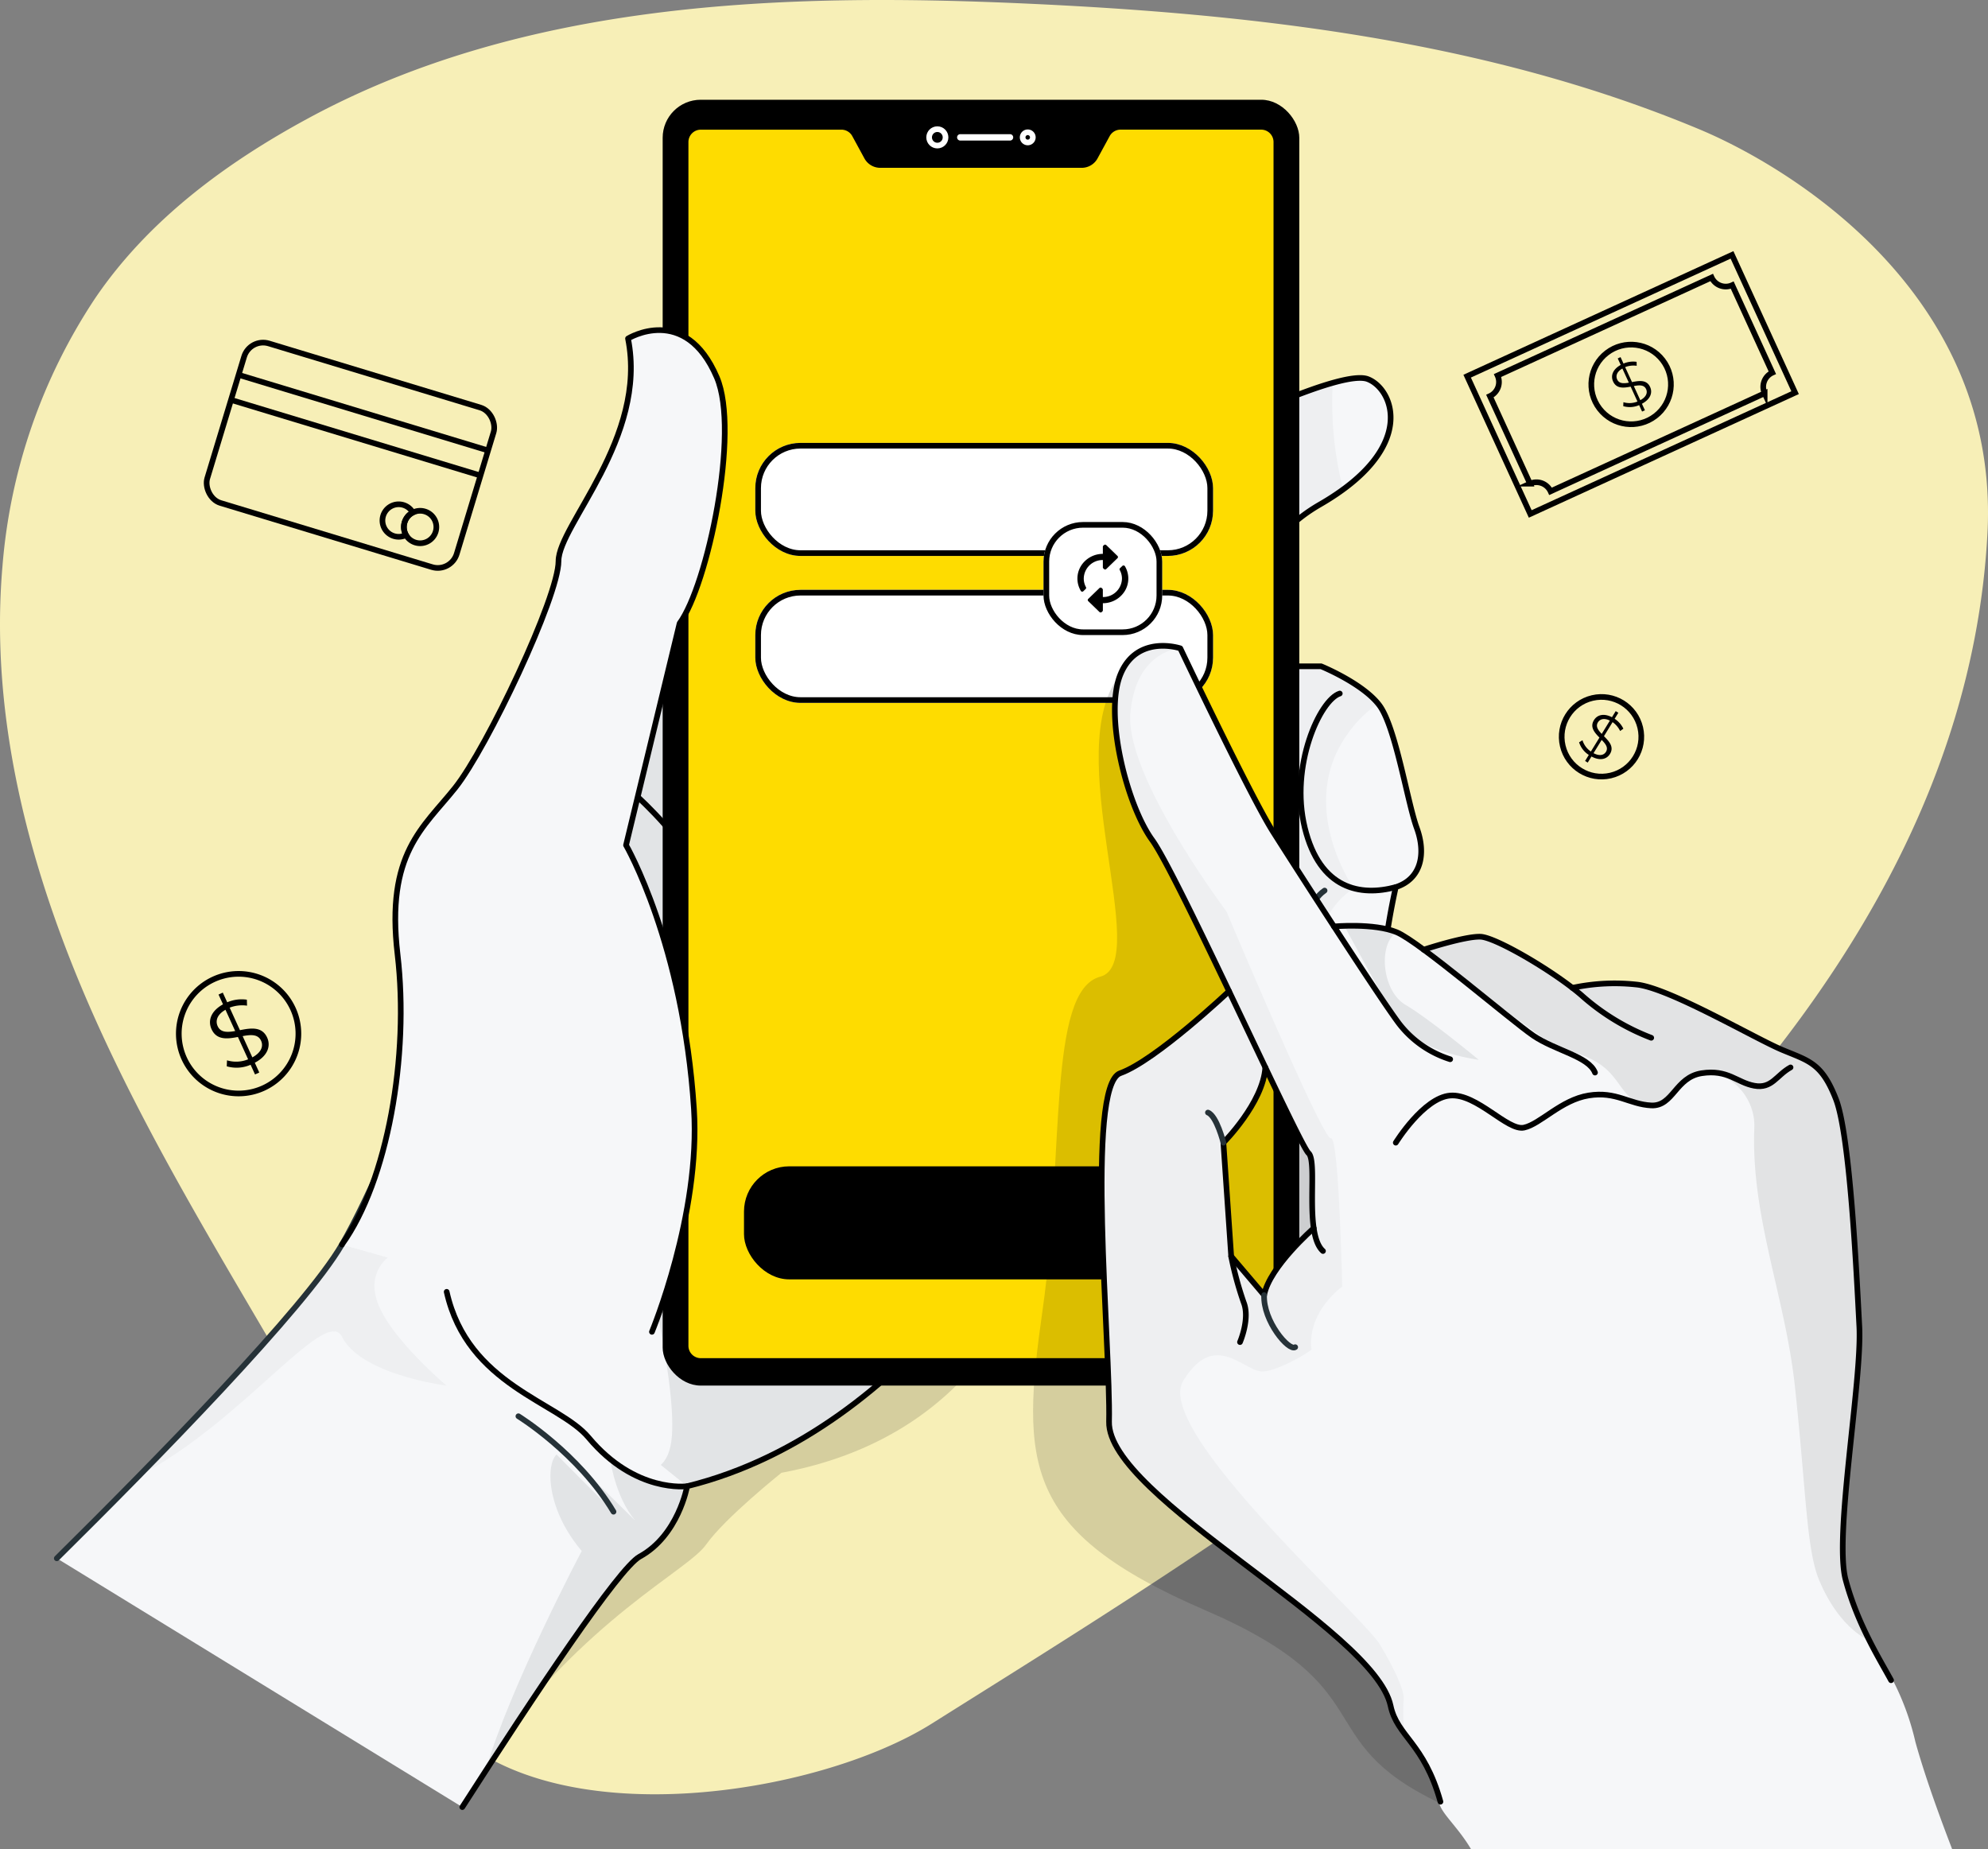 <svg xmlns="http://www.w3.org/2000/svg" width="351.775" height="327.188" viewBox="0 0 351.775 327.188">
  <rect x="0" y="0" width="351.775" height="327.188" fill="#808080" stroke="none"/>
  <g id="Grupo_2390" data-name="Grupo 2390" transform="translate(-31.35 -200.637)">
    <g id="Background_Simple" data-name="Background Simple" transform="translate(31.35 200.637)">
      <g id="Grupo_2343" data-name="Grupo 2343">
        <path id="Trazado_6599" data-name="Trazado 6599" d="M113.578,355.878c19.108,20.173,66.019,12.785,86.338,0C265.87,314.379,381.477,245.3,386.71,145.231c2.224-42.535-35.281-64.87-50.954-71.423-37.634-15.736-78.923-20.459-119.673-22.281-42.564-1.9-88.222-.422-126.558,20.346C75,79.739,61.306,89.828,51.928,103.6a99.975,99.975,0,0,0-16.46,47.464c-2.344,27.124,4.953,54.321,15.987,79.21s25.751,47.934,39.258,71.573C99.525,317.268,97.479,338.883,113.578,355.878Z" transform="translate(-35.029 -50.918)" fill="#f7efb7"/>
      </g>
    </g>
    <g id="Device" transform="translate(41.398 218.287)">
      <path id="Trazado_6608" data-name="Trazado 6608" d="M227.449,314.857s-6.239,31.689-44.528,38.833c0,0-10,7.975-13.328,12.7s-21.08,12.746-39.11,37.775S85.55,349.7,85.55,349.7l59.41-77.164Z" transform="translate(-54.694 -110.752)" fill="rgba(0,0,0,0.7)" opacity="0.2"/>
      <g id="Grupo_2353" data-name="Grupo 2353" transform="translate(0 49.224)">
        <path id="Trazado_6609" data-name="Trazado 6609" d="M295.344,142.065s20.647-10.092,25.189-8.349,8.879,12.182-8.465,22.183-12.182,28.63-12.182,28.63h12.389s7.433,3.028,10.324,6.917,4.955,17.177,6.607,21.683.826,9.007-3.716,10.473c0,0-2.89,12.6-2.065,18.182s.413,9.185-4.956,9.861a9.363,9.363,0,0,1-10.323-9.861l-4.13,14.962,2.891,5.751a37.432,37.432,0,0,1,11.149,6.756c5.782,4.956,11.563,6.308,9.911,11.826s-4.955,11.474-22.3,4.573-31.8-34.006-31.8-34.006l-10.418-94.518Z" transform="translate(-88.557 -133.513)" fill="#f6f7f9"/>
        <path id="Trazado_6610" data-name="Trazado 6610" d="M317.076,196.567c-9.362,12.762.993,27.452.993,27.452s-6.476,3.613-6.661,12.828c-.074,3.826.891,9.185,2.039,14.137a9.291,9.291,0,0,1-5.3-9l-4.137,14.962,2.892,5.748a35.265,35.265,0,0,1,8.515,4.681c-2.568,5.9-3.349,13.181-3.12,20.695a54.972,54.972,0,0,1-6.631-2.214c-17.347-6.9-31.793-34.01-31.793-34.01l-10.422-94.521,31.89-15.058s11.283-5.513,19-7.691a62.769,62.769,0,0,0,1.833,18.863,43.773,43.773,0,0,1-4.107,2.665c-17.347,9.994-12.187,28.629-12.187,28.629h12.393s7.065,2.878,10.09,6.631A20.15,20.15,0,0,0,317.076,196.567Z" transform="translate(-88.557 -133.716)" fill="#e2e4e6" opacity="0.4"/>
        <path id="Trazado_6611" data-name="Trazado 6611" d="M221.931,280.711s-22.461,44.041-62.947,54.028c0,0-1.546,8.714-8.4,12.453-3.657,1.994-18.421,24.124-31.389,44.32L47.44,347.493c4.423-4.371,9.458-9.406,14.609-14.66C77.026,317.561,93,300.406,97.9,291.979c4.371-7.529,9.9-20.6,14.719-32.883,6.168-15.706,11.187-30.138,11.187-30.138l23.934-26.605,37.63-41.832,1.626,5.35Z" transform="translate(-47.44 -138.654)" fill="#f6f7f9"/>
        <path id="Trazado_6612" data-name="Trazado 6612" d="M203.187,160.52l36.562,120.191s-22.461,44.041-62.947,54.028c0,0-1.546,8.714-8.4,12.453-3.282,1.789-15.514,19.8-27.356,38.079,4.387-15.058,17.1-39.065,17.1-39.065-8.155-9.656-5.778-19.835-2.517-16.935,3.158,2.818,11.466,11.04,11.989,11.555-3.606-4.247-4.438-10.892-4.438-10.892s10.1,6.719,10.921-4.077-6.057-37.078-6.057-37.078l-18.009-69.166Z" transform="translate(-65.258 -138.654)" fill="#e2e4e6"/>
        <g id="Grupo_2351" data-name="Grupo 2351" transform="translate(174.896)">
          <path id="Trazado_6613" data-name="Trazado 6613" d="M263.453,157.126l31.891-15.061s20.647-10.092,25.189-8.349,8.879,12.182-8.465,22.183-12.182,28.63-12.182,28.63h12.389s7.433,3.028,10.324,6.917,4.955,17.177,6.607,21.683.826,9.007-3.716,10.473c0,0-2.89,12.6-2.065,18.182s.413,9.185-4.956,9.861a9.363,9.363,0,0,1-10.323-9.861l-4.13,14.962,2.891,5.751a37.432,37.432,0,0,1,11.149,6.756c5.782,4.956,11.563,6.308,9.911,11.826s-4.955,11.474-22.3,4.573-31.8-34.006-31.8-34.006" transform="translate(-263.453 -133.513)" fill="none" stroke="#000" stroke-linecap="round" stroke-linejoin="round" stroke-width="1"/>
          <path id="Trazado_6614" data-name="Trazado 6614" d="M336.117,236.727c-6.195,1.673-13.421.433-16.1-10.509s2.686-22.633,6.194-23.745" transform="translate(-274.081 -146.639)" fill="none" stroke="#000" stroke-linecap="round" stroke-linejoin="round" stroke-width="1"/>
          <path id="Trazado_6615" data-name="Trazado 6615" d="M318.651,263.106s-.413-14.094,4.749-17.573" transform="translate(-273.958 -154.836)" fill="none" stroke="#263238" stroke-linecap="round" stroke-linejoin="round" stroke-width="1"/>
        </g>
        <path id="Trazado_6616" data-name="Trazado 6616" d="M119.843,340.11s-15.132-1.884-18.51-8.655c-2.8-5.6-17.935,15.353-35.849,24.552,14.977-15.271,30.955-32.427,35.849-40.854,4.371-7.529,9.9-20.6,14.719-32.883v.015c-.243,10.186-5.674,25.781-4.121,33.9a6.529,6.529,0,0,0-4.659,7.89C108.435,330.513,119.843,340.11,119.843,340.11Z" transform="translate(-50.875 -161.828)" fill="#e2e4e6" opacity="0.4"/>
        <g id="Grupo_2352" data-name="Grupo 2352" transform="translate(0 21.868)">
          <path id="Trazado_6617" data-name="Trazado 6617" d="M238.8,308.966S216.34,353.008,175.851,363c0,0-1.543,8.711-8.394,12.45-3.656,1.995-18.42,24.123-31.392,44.323" transform="translate(-64.309 -188.778)" fill="none" stroke="#000" stroke-linecap="round" stroke-linejoin="round" stroke-width="1"/>
          <path id="Trazado_6618" data-name="Trazado 6618" d="M47.44,347.5C64.73,330.4,91.316,303.3,97.9,291.977c9.963-17.145,25.911-63.023,25.911-63.023l61.564-68.433" transform="translate(-47.44 -160.522)" fill="none" stroke="#263238" stroke-linecap="round" stroke-linejoin="round" stroke-width="1"/>
          <path id="Trazado_6619" data-name="Trazado 6619" d="M174.393,225.067s9.454,8.471,12.112,16.174" transform="translate(-71.605 -172.808)" fill="none" stroke="#000" stroke-linecap="round" stroke-linejoin="round" stroke-width="1"/>
        </g>
      </g>
      <rect id="Rectángulo_2161" data-name="Rectángulo 2161" width="112.649" height="227.506" rx="6.728" transform="translate(107.211)"/>
      <path id="Trazado_6620" data-name="Trazado 6620" d="M259.468,80.036l-2.15,3.95a2.692,2.692,0,0,1-2.364,1.4H219.315a2.692,2.692,0,0,1-2.364-1.4l-2.15-3.95a2.692,2.692,0,0,0-2.364-1.4H187.558a2.692,2.692,0,0,0-2.691,2.692V294.309A2.691,2.691,0,0,0,187.558,297h99.151a2.691,2.691,0,0,0,2.692-2.691V81.323a2.692,2.692,0,0,0-2.692-2.692H261.832A2.692,2.692,0,0,0,259.468,80.036Z" transform="translate(-73.599 -73.843)" fill="#fedc00" stroke="#000" stroke-linecap="round" stroke-linejoin="round" stroke-width="1"/>
      <g id="Grupo_2355" data-name="Grupo 2355" transform="translate(154.36 5.202)">
        <g id="Grupo_2354" data-name="Grupo 2354">
          <circle id="Elipse_134" data-name="Elipse 134" cx="1.453" cy="1.453" r="1.453" fill="none" stroke="#fff" stroke-miterlimit="10" stroke-width="1"/>
          <path id="Trazado_6621" data-name="Trazado 6621" d="M260.331,80.724a.9.9,0,1,1-.9-.9A.9.9,0,0,1,260.331,80.724Z" transform="translate(-241.98 -79.271)" fill="none" stroke="#fff" stroke-miterlimit="10" stroke-width="1"/>
        </g>
        <path id="Trazado_6622" data-name="Trazado 6622" d="M253.565,80.239h-8.8a.564.564,0,0,0-.564.564h0a.564.564,0,0,0,.564.564h8.8a.564.564,0,0,0,.564-.564h0A.564.564,0,0,0,253.565,80.239Z" transform="translate(-239.252 -79.35)" fill="#fff"/>
      </g>
      <g id="Grupo_2357" data-name="Grupo 2357" transform="translate(50.456 40.757)">
        <path id="Trazado_6623" data-name="Trazado 6623" d="M172.046,260.848c1.214,18.664-7.433,39.448-7.433,39.448l-46.7-13.152-8.147-2.3c8.08-11.253,11.952-33.4,9.84-51.326-.162-1.355-.265-2.627-.331-3.835-.773-14.786,5.328-19.114,10.524-25.649,5.63-7.072,18.282-33.8,18.282-40.118s15.823-21.8,12.305-39.374c0,0,4.784-2.966,9.6-.53,2.179,1.1,4.365,3.311,6.116,7.4,4.122,9.634-1.663,36.842-6.587,43.518l-9.479,39.249a84.048,84.048,0,0,1,6.336,15.522A133.448,133.448,0,0,1,172.046,260.848Z" transform="translate(-109.759 -123.055)" fill="#f6f7f9"/>
        <path id="Trazado_6624" data-name="Trazado 6624" d="M119.27,254.755c2.642,7.242,5.453,12.107,5.21,22.292s-5.674,25.781-4.121,33.9a7.172,7.172,0,0,0-2.451,1.266l-8.147-2.3c8.08-11.253,11.952-33.4,9.84-51.326C119.439,257.235,119.336,255.962,119.27,254.755Z" transform="translate(-109.759 -148.124)" fill="#f6f7f9" opacity="0.4"/>
        <path id="Trazado_6625" data-name="Trazado 6625" d="M180.029,175.164l-9.479,39.249a84.048,84.048,0,0,1,6.336,15.522c-.007-.007-.007-.015-.015-.022-6.41-10.348-11.834-13.417-11.834-13.417,4.276-5.13,7.573-42.613,7.573-42.613s13.4-15.749,12.114-32.228a52.739,52.739,0,0,0-4.225-17.412c2.179,1.1,4.365,3.311,6.116,7.4C190.737,141.28,184.952,168.488,180.029,175.164Z" transform="translate(-120.28 -123.281)" fill="#f6f7f9" opacity="0.4"/>
        <g id="Grupo_2356" data-name="Grupo 2356" transform="translate(0 0.001)">
          <path id="Trazado_6626" data-name="Trazado 6626" d="M109.758,284.846c8.086-11.249,11.952-33.4,9.843-51.324s4.57-22.415,10.2-29.488,18.28-33.788,18.28-40.116,15.819-21.8,12.3-39.372c0,0,10.1-6.257,15.715,6.876,4.118,9.633-1.665,36.836-6.586,43.516l-9.48,39.249s10.117,17.446,12.016,46.661c1.213,18.663-7.433,39.448-7.433,39.448" transform="translate(-109.758 -123.057)" fill="#f6f7f9" stroke="#000" stroke-linecap="round" stroke-linejoin="round" stroke-width="1"/>
          <path id="Trazado_6627" data-name="Trazado 6627" d="M148.324,360.409s10.63,6.547,16.831,16.893" transform="translate(-117.099 -168.236)" fill="#f6f7f9" stroke="#263238" stroke-linecap="round" stroke-linejoin="round" stroke-width="1"/>
          <path id="Trazado_6628" data-name="Trazado 6628" d="M175.2,367.614s-9.157,1.3-17.433-8.6c-5.3-6.344-21.409-9.21-25.116-25.793" transform="translate(-114.116 -163.062)" fill="#f6f7f9" stroke="#000" stroke-linecap="round" stroke-linejoin="round" stroke-width="1"/>
        </g>
      </g>
    </g>
    <g id="Grupo_2344" data-name="Grupo 2344" transform="translate(67.01 260.388)">
      <rect id="Rectángulo_2159" data-name="Rectángulo 2159" width="46.124" height="29.495" rx="3.51" transform="translate(8.554 0) rotate(16.858)" fill="none" stroke="#000" stroke-miterlimit="10" stroke-width="1"/>
      <line id="Línea_70" data-name="Línea 70" x2="44.141" y2="13.376" transform="translate(6.561 6.575)" fill="none" stroke="#000" stroke-miterlimit="10" stroke-width="1"/>
      <line id="Línea_71" data-name="Línea 71" x2="44.141" y2="13.376" transform="translate(5.218 11.008)" fill="none" stroke="#000" stroke-miterlimit="10" stroke-width="1"/>
      <path id="Trazado_6601" data-name="Trazado 6601" d="M122.531,164.312a2.868,2.868,0,0,0,.249,2.25,2.874,2.874,0,1,1,1.207-3.984A2.862,2.862,0,0,0,122.531,164.312Z" transform="translate(-86.598 -131.645)" fill="none" stroke="#000" stroke-miterlimit="10" stroke-width="1"/>
      <path id="Trazado_6602" data-name="Trazado 6602" d="M128.92,166.244a2.871,2.871,0,1,1-1.915-3.58A2.871,2.871,0,0,1,128.92,166.244Z" transform="translate(-87.491 -131.915)" fill="none" stroke="#000" stroke-miterlimit="10" stroke-width="1"/>
    </g>
    <g id="Grupo_2346" data-name="Grupo 2346" transform="translate(290.961 245.734)">
      <rect id="Rectángulo_2160" data-name="Rectángulo 2160" width="51.546" height="26.812" transform="translate(0 21.46) rotate(-24.602)" fill="none" stroke="#000" stroke-miterlimit="10" stroke-width="1"/>
      <path id="Trazado_6603" data-name="Trazado 6603" d="M400.74,120.993,393.647,105.5A2.748,2.748,0,0,1,390,104.15l-37.88,17.344a2.749,2.749,0,0,1-1.355,3.643l7.093,15.489a2.748,2.748,0,0,1,3.643,1.355l37.88-17.345A2.748,2.748,0,0,1,400.74,120.993Z" transform="translate(-346.74 -100.147)" fill="none" stroke="#000" stroke-miterlimit="10" stroke-width="1"/>
      <circle id="Elipse_132" data-name="Elipse 132" cx="7.047" cy="7.047" r="7.047" transform="matrix(0.793, -0.609, 0.609, 0.793, 19.134, 21.624)" fill="none" stroke="#000" stroke-miterlimit="10" stroke-width="1"/>
      <g id="Grupo_2345" data-name="Grupo 2345" transform="translate(25.642 18.085)">
        <path id="Trazado_6604" data-name="Trazado 6604" d="M382.748,129.8l.527,1.151-.5.229-.522-1.141a4.127,4.127,0,0,1-2.81.185l.029-.7a3.751,3.751,0,0,0,2.487-.121l-1.206-2.632c-1.225.234-2.5.407-3.107-.914-.44-.961-.13-2.108,1.347-2.929l-.527-1.151.5-.229.522,1.141a4.317,4.317,0,0,1,2.316-.309l.02.7a4.089,4.089,0,0,0-2.047.235l1.214,2.652c1.254-.247,2.593-.472,3.206.869C384.644,127.8,384.3,128.98,382.748,129.8Zm-2.315-3.734-1.146-2.5c-.989.563-1.207,1.3-.919,1.934C378.716,126.257,379.515,126.23,380.433,126.065Zm3.054,1.144c-.362-.79-1.216-.726-2.173-.542l1.146,2.5C383.523,128.584,383.78,127.849,383.487,127.209Z" transform="translate(-377.463 -121.542)"/>
      </g>
    </g>
    <g id="Grupo_2348" data-name="Grupo 2348" transform="translate(306.264 322.519)">
      <circle id="Elipse_133" data-name="Elipse 133" cx="7.047" cy="7.047" r="7.047" transform="matrix(0.973, -0.229, 0.229, 0.973, 0, 3.233)" fill="none" stroke="#000" stroke-miterlimit="10" stroke-width="1"/>
      <g id="Grupo_2347" data-name="Grupo 2347" transform="translate(4.505 3.944)">
        <path id="Trazado_6605" data-name="Trazado 6605" d="M382.33,214.348l-.663,1.078-.469-.288.657-1.069a4.13,4.13,0,0,1-1.717-2.231l.6-.368a3.752,3.752,0,0,0,1.485,2L383.74,211c-.877-.888-1.731-1.852-.97-3.09.554-.9,1.679-1.28,3.184-.511l.662-1.078.469.288-.657,1.069a4.313,4.313,0,0,1,1.546,1.752l-.574.409a4.083,4.083,0,0,0-1.335-1.57l-1.527,2.485c.9.9,1.835,1.891,1.063,3.147C385.041,214.814,383.872,215.181,382.33,214.348Zm1.814-4L385.585,208c-1.018-.509-1.755-.278-2.118.313C383.028,209.028,383.5,209.677,384.143,210.347Zm.749,3.174c.456-.741-.073-1.415-.759-2.108l-1.441,2.345C383.77,214.317,384.524,214.121,384.892,213.521Z" transform="translate(-380.138 -206.324)"/>
      </g>
    </g>
    <g id="Grupo_2350" data-name="Grupo 2350" transform="translate(62.987 372.945)">
      <path id="Trazado_6606" data-name="Trazado 6606" d="M94.312,269.921a10.581,10.581,0,1,1-14.022-5.227A10.58,10.58,0,0,1,94.312,269.921Z" transform="translate(-74.104 -263.735)" fill="none" stroke="#000" stroke-miterlimit="10" stroke-width="1"/>
      <g id="Grupo_2349" data-name="Grupo 2349" transform="translate(5.521 3.322)">
        <path id="Trazado_6607" data-name="Trazado 6607" d="M88.853,280.241l.789,1.729-.751.343-.783-1.714a6.2,6.2,0,0,1-4.219.274l.045-1.056a5.638,5.638,0,0,0,3.735-.18l-1.807-3.954c-1.84.35-3.757.608-4.664-1.376-.66-1.444-.192-3.166,2.026-4.4l-.79-1.729.752-.343.783,1.713a6.485,6.485,0,0,1,3.478-.462l.029,1.058a6.131,6.131,0,0,0-3.074.351l1.82,3.984c1.884-.37,3.894-.706,4.814,1.308C91.7,277.249,91.181,279.014,88.853,280.241Zm-3.473-5.61-1.717-3.758c-1.487.843-1.814,1.955-1.382,2.9C82.8,274.918,84,274.879,85.381,274.631Zm4.584,1.722c-.542-1.188-1.825-1.092-3.262-.818l1.717,3.758C90.019,278.419,90.4,277.315,89.965,276.353Z" transform="translate(-80.923 -267.838)"/>
      </g>
    </g>
    <rect id="Rectángulo_2162" data-name="Rectángulo 2162" width="81" height="20" rx="8" transform="translate(163 407)"/>
    <g id="Rectángulo_2163" data-name="Rectángulo 2163" transform="translate(165 279)" fill="#fff" stroke="#000" stroke-width="1">
      <rect width="81" height="20" rx="8" stroke="none"/>
      <rect x="0.5" y="0.5" width="80" height="19" rx="7.5" fill="none"/>
    </g>
    <g id="Rectángulo_2164" data-name="Rectángulo 2164" transform="translate(165 305)" fill="#fff" stroke="#000" stroke-width="1">
      <rect width="81" height="20" rx="8" stroke="none"/>
      <rect x="0.5" y="0.5" width="80" height="19" rx="7.5" fill="none"/>
    </g>
    <g id="Rectángulo_2165" data-name="Rectángulo 2165" transform="translate(216 293)" fill="#fff" stroke="#000" stroke-width="1">
      <rect width="21" height="20" rx="7" stroke="none"/>
      <rect x="0.5" y="0.5" width="20" height="19" rx="6.5" fill="none"/>
    </g>
    <g id="Hand" transform="translate(214.154 314.631)">
      <g id="Grupo_2360" data-name="Grupo 2360">
        <path id="Trazado_6629" data-name="Trazado 6629" d="M332.68,389.3c-23.439-11.211-9.241-20.2-41.49-34.116S258.612,329.38,262.5,302.024s.8-56.434,10.187-58.9-7.342-40.19,3.592-53.528l53.8,104.639Z" transform="translate(-260.809 -184.307)" fill="rgba(0,0,0,0.7)" opacity="0.2"/>
        <g id="Grupo_2359" data-name="Grupo 2359" transform="translate(11.84)">
          <path id="Trazado_6630" data-name="Trazado 6630" d="M422.8,386.971c-1.1-3.15-2.223-6.587-3.084-9.7a46.667,46.667,0,0,0-4.055-11.047c-.324-.6-.678-1.236-1.067-1.913a67.521,67.521,0,0,1-6.955-15.838c-1.178-4.43-.023-15.338,1.1-25.892.8-7.595,1.546-14.763,1.332-18.826l-.066-1.442c-.551-10.628-1.7-32.751-4.084-38.874-2.3-5.9-4.46-6.778-8.39-8.353-.4-.176-.824-.338-1.274-.53-1.471-.618-3.981-1.913-6.874-3.407-6.52-3.379-14.63-7.581-18.752-8.14a36.5,36.5,0,0,0-11.555.538c-5.078-3.9-13.719-8.92-16.287-9.016-2.112-.1-6.7,1.214-8.927,1.907-.515.162-.912.287-1.112.353a32.975,32.975,0,0,0-4.416-2.9c-.11-.052-.213-.1-.3-.133-2.856-1.177-7.176-1.222-9.531-1.155-.713.029-1.265.074-1.523.1-4.439-6.837-8.817-13.645-10.716-16.633-3.967-6.285-16.251-32.14-16.375-32.412a.231.231,0,0,0-.162-.133.386.386,0,0,0-.111-.036c-.956-.28-7.992-2.069-10.819,4.754-3.091,7.418,1.325,23.72,5.63,29.637,2.075,2.856,7.727,14.477,13.476,26.51-1.48,1.369-13.263,12.261-18.989,14.292-4.688,1.657-3.591,25.685-2.708,44.983.331,7.124.611,13.255.53,16.935-.162,7.124,12.8,16.942,25.362,26.429,11.356,8.6,23.095,17.48,24.471,23.934a12.354,12.354,0,0,0,2.76,4.945c2.163,2.753,4.945,6,6.131,12.159.346,1.84,3.311,4.254,5.637,8.2h85.13C425.52,394.419,424.181,390.923,422.8,386.971ZM304.865,258.964c4.121,8.633,6.668,13.8,7.271,14.344s.581,3.312.559,5.969a49.4,49.4,0,0,0,.243,6.992c-1,.883-7.337,6.653-8.618,11.319l-5.387-6.344-1.362-19.886C298.388,270.511,303.93,264.66,304.865,258.964Z" transform="translate(-275.432 -183.065)" fill="#f6f7f9"/>
          <path id="Trazado_6631" data-name="Trazado 6631" d="M411.878,326.522c2,18.663,2.028,28.782,4.27,34.184,3.785,9.119,9.364,10.965,9.364,10.965a56.409,56.409,0,0,1-4.392-11.1c-1.177-4.426-.021-15.334,1.1-25.889.8-7.593,1.552-14.766,1.339-18.83l-.073-1.441c-.551-10.628-1.7-32.748-4.084-38.871-2.3-5.9-4.458-6.778-8.385-8.356-.408-.174-.83-.336-1.277-.528-1.474-.614-3.979-1.911-6.874-3.407-6.522-3.375-14.634-7.58-18.751-8.137a36.5,36.5,0,0,0-11.555.534c-5.08-3.9-13.718-8.917-16.292-9.017-2.108-.1-7.81,1.563-10.033,2.26,9.695,7.93,23.709,17.79,23.709,17.79,11.068,2.2,9.65,7.008,14.124,9.693,4.052,2.433,7.927-4.681,11.308-5.306,4.464-.827,9.543,3.909,9.317,9.622C404.068,296.512,410.162,310.5,411.878,326.522Z" transform="translate(-288.91 -195.162)" fill="#c4c5c7" opacity="0.4"/>
          <path id="Trazado_6632" data-name="Trazado 6632" d="M352.583,268.233s-8.773-7.272-12.973-9.737-4.853-10.8-1.55-12.837a.867.867,0,0,1,.407-.126c-.1-.051-.209-.1-.3-.138-2.856-1.179-7.171-1.221-9.528-1.151,4.892,9.046,8.735,15.987,9.784,17.5C341.954,266.858,352.583,268.233,352.583,268.233Z" transform="translate(-285.56 -194.706)" fill="#e2e4e6"/>
          <path id="Trazado_6633" data-name="Trazado 6633" d="M329.152,369.911c.368-1.936-2.818-7.6-4.217-9.9-3.187-5.247-40.133-37.9-34.775-46.609,5.336-8.735,10.237-2.259,13.622-1.7,2.436.4,9.1-3.57,9.067-3.9-.758-6.712,5.439-11.076,5.439-11.076s-.574-26.716-1.995-26.26-18.48-40.126-18.48-40.126-18.016-23.963-17-35.142,8.824-11.415,8.824-11.415l-.015-.3c-.956-.28-7.992-2.069-10.819,4.754-3.091,7.418,1.325,23.72,5.63,29.637,2.075,2.856,7.727,14.477,13.476,26.51-1.48,1.369-13.263,12.261-18.989,14.292-4.688,1.657-3.591,25.685-2.708,44.983.331,7.124.611,13.255.53,16.935-.162,7.124,12.8,16.942,25.362,26.429,11.356,8.6,23.095,17.48,24.471,23.934a12.354,12.354,0,0,0,2.76,4.945A32.061,32.061,0,0,1,329.152,369.911ZM304.865,258.964c4.121,8.633,6.668,13.8,7.271,14.344s.581,3.312.559,5.969a49.4,49.4,0,0,0,.243,6.992c-1,.883-7.337,6.653-8.618,11.319l-5.387-6.344-1.362-19.886C298.388,270.511,303.93,264.66,304.865,258.964Z" transform="translate(-275.432 -183.065)" fill="#e2e4e6" opacity="0.4"/>
          <g id="Grupo_2358" data-name="Grupo 2358" transform="translate(0.295 0.278)">
            <path id="Trazado_6634" data-name="Trazado 6634" d="M338.012,256.552a18.408,18.408,0,0,1-9.1-6.377c-3.7-4.955-18.23-27.523-22.258-33.893s-16.393-32.431-16.393-32.431-7.611-2.547-10.573,4.563,1.095,23.167,5.6,29.355,25.957,53.853,27.66,55.393-.851,14.246,2.558,17.32" transform="translate(-276.344 -183.408)" fill="none" stroke="#000" stroke-linecap="round" stroke-linejoin="round" stroke-width="1"/>
            <path id="Trazado_6635" data-name="Trazado 6635" d="M318.387,303.986s-7.855,6.842-8.777,11.834l-5.829-6.859L302.4,288.85s7.032-7.042,7.418-13.314" transform="translate(-280.861 -200.944)" fill="none" stroke="#000" stroke-linecap="round" stroke-linejoin="round" stroke-width="1"/>
            <path id="Trazado_6636" data-name="Trazado 6636" d="M298.334,258.882s-13.042,12.305-19.244,14.5-1.682,48.3-1.99,61.655,46.924,36.606,49.822,50.279c1.151,5.434,5.908,6.545,8.82,16.965" transform="translate(-275.796 -197.774)" fill="none" stroke="#000" stroke-linecap="round" stroke-linejoin="round" stroke-width="1"/>
            <path id="Trazado_6637" data-name="Trazado 6637" d="M326.563,244.7s7.1-.638,11.1,1.023,20.25,15.618,24.158,18.286,9.814,3.673,10.934,6.545" transform="translate(-285.46 -195.052)" fill="none" stroke="#000" stroke-linecap="round" stroke-linejoin="round" stroke-width="1"/>
            <path id="Trazado_6638" data-name="Trazado 6638" d="M346.174,249.267s7.31-2.414,10.068-2.292,13.262,6.319,17.958,10.445a39.994,39.994,0,0,0,12.237,7.434" transform="translate(-289.193 -195.507)" fill="none" stroke="#000" stroke-linecap="round" stroke-linejoin="round" stroke-width="1"/>
            <path id="Trazado_6639" data-name="Trazado 6639" d="M378.676,257.957a35.69,35.69,0,0,1,11.583-.558c5.926.8,20.809,9.554,25.549,11.529s7.015,2.339,9.5,8.722,3.638,30.639,4.139,40.223-4.491,37.043-2.434,44.771,5.789,13.681,8.049,17.816" transform="translate(-295.379 -197.444)" fill="none" stroke="#000" stroke-linecap="round" stroke-linejoin="round" stroke-width="1"/>
            <path id="Trazado_6640" data-name="Trazado 6640" d="M301.76,290.727s-1.18-4.724-2.74-5.328" transform="translate(-280.217 -202.821)" fill="none" stroke="#263238" stroke-linecap="round" stroke-linejoin="round" stroke-width="1"/>
            <path id="Trazado_6641" data-name="Trazado 6641" d="M304.1,316.819a60.318,60.318,0,0,0,2.211,8.14c1.158,2.875-.649,7.031-.649,7.031" transform="translate(-281.185 -208.802)" fill="none" stroke="#000" stroke-linecap="round" stroke-linejoin="round" stroke-width="1"/>
            <path id="Trazado_6642" data-name="Trazado 6642" d="M311.3,325.29c-.193,4.6,4.387,9.972,5.5,9.212" transform="translate(-282.554 -210.415)" fill="none" stroke="#263238" stroke-linecap="round" stroke-linejoin="round" stroke-width="1"/>
            <path id="Trazado_6643" data-name="Trazado 6643" d="M340.074,288.85s4.91-7.948,9.625-8.337,10.151,6.3,13.062,5.673,6.563-4.906,11.452-5.689,7.18,1.569,11.063,1.763,4.271-4.987,8.93-5.7,6.211,1.654,9.317,2.219,3.886-1.848,6.405-3.247" transform="translate(-288.031 -200.944)" fill="none" stroke="#000" stroke-linecap="round" stroke-linejoin="round" stroke-width="1"/>
          </g>
        </g>
      </g>
    </g>
    <g id="ico_24_actions_autorenew" data-name="ico / 24 / actions / autorenew" transform="translate(220 296)">
      <path id="Icon_color" data-name="Icon color" d="M4.1,12a.282.282,0,0,1-.2-.081L1.909,9.993a.27.27,0,0,1,0-.387L3.9,7.68a.289.289,0,0,1,.4,0l.112.109a.265.265,0,0,1,.085.2V9.273A3.332,3.332,0,0,0,7.88,6a3.113,3.113,0,0,0-.394-1.511.271.271,0,0,1,.051-.322l.417-.4a.289.289,0,0,1,.2-.079l.039,0a.293.293,0,0,1,.209.131,4.258,4.258,0,0,1,0,4.363,4.547,4.547,0,0,1-3.9,2.184v1.249a.263.263,0,0,1-.085.2l-.112.109A.284.284,0,0,1,4.1,12ZM.849,8.321l-.039,0A.291.291,0,0,1,.6,8.182a4.257,4.257,0,0,1,0-4.363A4.548,4.548,0,0,1,4.5,1.636V.386a.263.263,0,0,1,.085-.2L4.7.081a.289.289,0,0,1,.4,0L7.091,2.007a.272.272,0,0,1,0,.387L5.1,4.32a.289.289,0,0,1-.4,0L4.585,4.21a.263.263,0,0,1-.085-.2V2.727A3.332,3.332,0,0,0,1.12,6a3.171,3.171,0,0,0,.389,1.522.265.265,0,0,1-.051.322l-.411.4A.289.289,0,0,1,.849,8.321Z" transform="translate(2 1)"/>
    </g>
  </g>
</svg>
